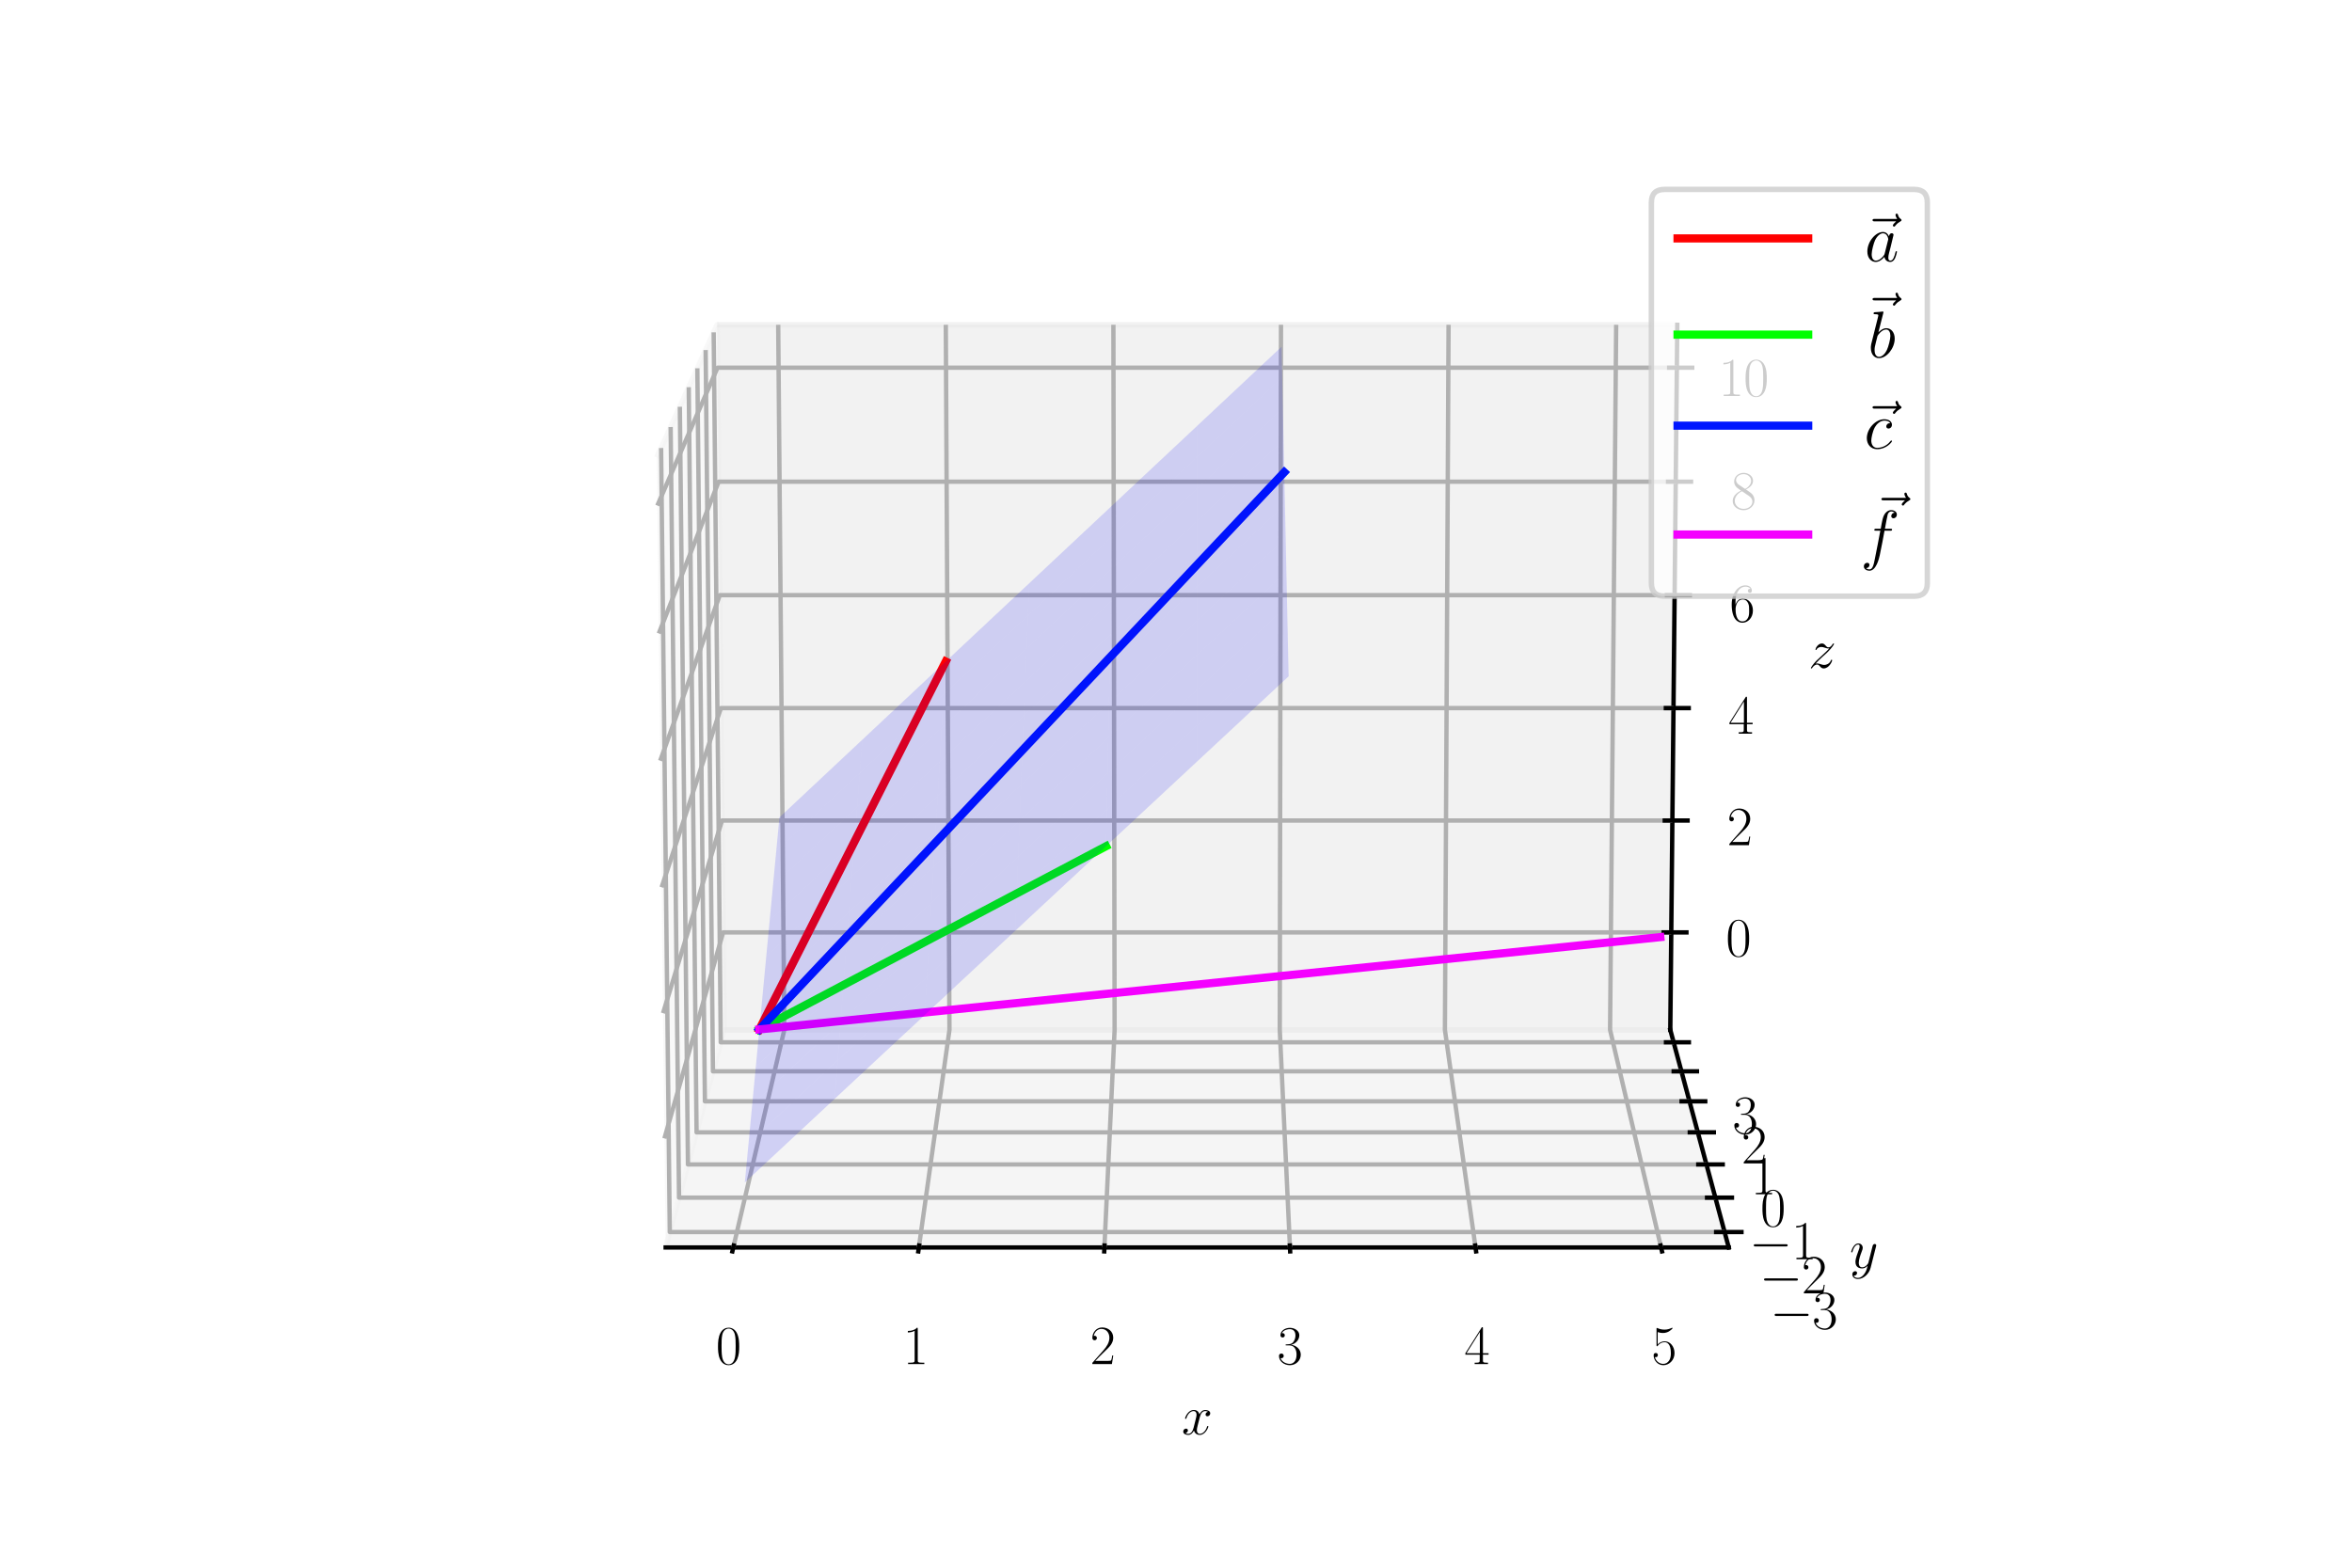 <?xml version="1.0" encoding="utf-8" standalone="no"?>
<!DOCTYPE svg PUBLIC "-//W3C//DTD SVG 1.1//EN"
  "http://www.w3.org/Graphics/SVG/1.1/DTD/svg11.dtd">
<svg xmlns:xlink="http://www.w3.org/1999/xlink" width="432pt" height="288pt" viewBox="0 0 432 288" xmlns="http://www.w3.org/2000/svg" version="1.1">
 <defs>
  <style type="text/css">*{stroke-linejoin: round; stroke-linecap: butt}</style>
 </defs>
 <g id="figure_1">
  <g id="patch_1">
   <path d="M 0 288 
L 432 288 
L 432 0 
L 0 0 
z
" style="fill: #ffffff"/>
  </g>
  <g id="patch_2">
   <path d="M 72 288 
L 360 288 
L 360 0 
L 72 0 
z
" style="fill: #ffffff"/>
  </g>
  <g id="pane3d_1">
   <g id="patch_3">
    <path d="M 122.262 229.172 
L 132.995 189.201 
L 131.713 59.667 
L 120.64 84.035 
" style="fill: #f2f2f2; opacity: 0.5; stroke: #f2f2f2; stroke-linejoin: miter"/>
   </g>
  </g>
  <g id="pane3d_2">
   <g id="patch_4">
    <path d="M 132.995 189.201 
L 306.789 189.201 
L 308.071 59.667 
L 131.713 59.667 
" style="fill: #e6e6e6; opacity: 0.5; stroke: #e6e6e6; stroke-linejoin: miter"/>
   </g>
  </g>
  <g id="pane3d_3">
   <g id="patch_5">
    <path d="M 122.262 229.172 
L 317.522 229.172 
L 306.789 189.201 
L 132.995 189.201 
" style="fill: #ececec; opacity: 0.5; stroke: #ececec; stroke-linejoin: miter"/>
   </g>
  </g>
  <g id="axis3d_1">
   <g id="line2d_1">
    <path d="M 122.262 229.172 
L 317.522 229.172 
" style="fill: none; stroke: #000000; stroke-width: 0.8; stroke-linecap: square"/>
   </g>
   <g id="text_1">
    <!-- $x$ -->
    <g transform="translate(217.045 263.51)scale(0.1 -0.1)">
     <defs>
      <path id="CMMI12-78" d="M 3034 2606 
C 2829 2567 2752 2414 2752 2293 
C 2752 2139 2874 2088 2963 2088 
C 3155 2088 3290 2254 3290 2427 
C 3290 2695 2982 2816 2714 2816 
C 2323 2816 2106 2433 2048 2312 
C 1901 2816 1504 2816 1389 2816 
C 736 2816 390 1980 390 1839 
C 390 1814 416 1782 461 1782 
C 512 1782 525 1820 538 1846 
C 755 2555 1184 2689 1370 2689 
C 1658 2689 1715 2420 1715 2267 
C 1715 2127 1677 1980 1600 1673 
L 1382 798 
C 1286 415 1101 64 762 64 
C 730 64 570 64 435 147 
C 666 192 717 383 717 460 
C 717 588 621 664 499 664 
C 346 664 179 530 179 326 
C 179 57 480 -64 755 -64 
C 1062 -64 1280 179 1414 441 
C 1517 64 1837 -64 2074 -64 
C 2726 -64 3072 773 3072 913 
C 3072 945 3046 971 3008 971 
C 2950 971 2944 939 2925 888 
C 2752 326 2381 64 2093 64 
C 1869 64 1747 230 1747 492 
C 1747 632 1773 734 1875 1156 
L 2099 2024 
C 2195 2408 2413 2689 2707 2689 
C 2720 2689 2899 2689 3034 2606 
z
" transform="scale(0.016)"/>
     </defs>
     <use xlink:href="#CMMI12-78" transform="scale(0.996)"/>
    </g>
   </g>
   <g id="Line3DCollection_1">
    <path d="M 134.687 229.172 
L 144.055 189.201 
L 142.936 59.667 
" style="fill: none; stroke: #b0b0b0; stroke-width: 0.8"/>
    <path d="M 168.769 229.172 
L 174.39 189.201 
L 173.718 59.667 
" style="fill: none; stroke: #b0b0b0; stroke-width: 0.8"/>
    <path d="M 202.851 229.172 
L 204.724 189.201 
L 204.501 59.667 
" style="fill: none; stroke: #b0b0b0; stroke-width: 0.8"/>
    <path d="M 236.933 229.172 
L 235.059 189.201 
L 235.283 59.667 
" style="fill: none; stroke: #b0b0b0; stroke-width: 0.8"/>
    <path d="M 271.015 229.172 
L 265.394 189.201 
L 266.065 59.667 
" style="fill: none; stroke: #b0b0b0; stroke-width: 0.8"/>
    <path d="M 305.097 229.172 
L 295.729 189.201 
L 296.848 59.667 
" style="fill: none; stroke: #b0b0b0; stroke-width: 0.8"/>
   </g>
   <g id="xtick_1">
    <g id="line2d_2">
     <path d="M 134.771 228.813 
L 134.519 229.892 
" style="fill: none; stroke: #000000; stroke-width: 0.8; stroke-linecap: square"/>
    </g>
    <g id="text_2">
     <!-- $\mathdefault{0}$ -->
     <g transform="translate(131.491 250.598)scale(0.1 -0.1)">
      <defs>
       <path id="CMR17-30" d="M 2688 2025 
C 2688 2416 2682 3080 2413 3591 
C 2176 4039 1798 4198 1466 4198 
C 1158 4198 768 4058 525 3597 
C 269 3118 243 2524 243 2025 
C 243 1661 250 1106 448 619 
C 723 -39 1216 -128 1466 -128 
C 1760 -128 2208 -7 2470 600 
C 2662 1042 2688 1559 2688 2025 
z
M 1466 -26 
C 1056 -26 813 325 723 812 
C 653 1188 653 1738 653 2096 
C 653 2588 653 2997 736 3387 
C 858 3929 1216 4096 1466 4096 
C 1728 4096 2067 3923 2189 3400 
C 2272 3036 2278 2607 2278 2096 
C 2278 1680 2278 1169 2202 792 
C 2067 95 1690 -26 1466 -26 
z
" transform="scale(0.016)"/>
      </defs>
      <use xlink:href="#CMR17-30" transform="scale(0.996)"/>
     </g>
    </g>
   </g>
   <g id="xtick_2">
    <g id="line2d_3">
     <path d="M 168.82 228.813 
L 168.668 229.892 
" style="fill: none; stroke: #000000; stroke-width: 0.8; stroke-linecap: square"/>
    </g>
    <g id="text_3">
     <!-- $\mathdefault{1}$ -->
     <g transform="translate(165.855 250.598)scale(0.1 -0.1)">
      <defs>
       <path id="CMR17-31" d="M 1702 4058 
C 1702 4192 1696 4192 1606 4192 
C 1357 3916 979 3827 621 3827 
C 602 3827 570 3827 563 3808 
C 557 3795 557 3782 557 3648 
C 755 3648 1088 3686 1344 3839 
L 1344 461 
C 1344 236 1331 160 781 160 
L 589 160 
L 589 0 
C 896 0 1216 0 1523 0 
C 1830 0 2150 0 2458 0 
L 2458 160 
L 2266 160 
C 1715 160 1702 230 1702 458 
L 1702 4058 
z
" transform="scale(0.016)"/>
      </defs>
      <use xlink:href="#CMR17-31" transform="scale(0.996)"/>
     </g>
    </g>
   </g>
   <g id="xtick_3">
    <g id="line2d_4">
     <path d="M 202.868 228.813 
L 202.817 229.892 
" style="fill: none; stroke: #000000; stroke-width: 0.8; stroke-linecap: square"/>
    </g>
    <g id="text_4">
     <!-- $\mathdefault{2}$ -->
     <g transform="translate(200.219 250.598)scale(0.1 -0.1)">
      <defs>
       <path id="CMR17-32" d="M 2669 989 
L 2554 989 
C 2490 536 2438 459 2413 420 
C 2381 369 1920 369 1830 369 
L 602 369 
C 832 619 1280 1072 1824 1597 
C 2214 1967 2669 2402 2669 3035 
C 2669 3790 2067 4224 1395 4224 
C 691 4224 262 3604 262 3030 
C 262 2780 448 2748 525 2748 
C 589 2748 781 2787 781 3010 
C 781 3207 614 3264 525 3264 
C 486 3264 448 3258 422 3245 
C 544 3790 915 4058 1306 4058 
C 1862 4058 2227 3617 2227 3035 
C 2227 2479 1901 2000 1536 1584 
L 262 146 
L 262 0 
L 2515 0 
L 2669 989 
z
" transform="scale(0.016)"/>
      </defs>
      <use xlink:href="#CMR17-32" transform="scale(0.996)"/>
     </g>
    </g>
   </g>
   <g id="xtick_4">
    <g id="line2d_5">
     <path d="M 236.916 228.813 
L 236.967 229.892 
" style="fill: none; stroke: #000000; stroke-width: 0.8; stroke-linecap: square"/>
    </g>
    <g id="text_5">
     <!-- $\mathdefault{3}$ -->
     <g transform="translate(234.583 250.598)scale(0.1 -0.1)">
      <defs>
       <path id="CMR17-33" d="M 1414 2157 
C 1984 2157 2234 1662 2234 1090 
C 2234 320 1824 25 1453 25 
C 1114 25 563 194 390 693 
C 422 680 454 680 486 680 
C 640 680 755 782 755 948 
C 755 1133 614 1216 486 1216 
C 378 1216 211 1165 211 926 
C 211 335 787 -128 1466 -128 
C 2176 -128 2720 430 2720 1085 
C 2720 1707 2208 2157 1600 2227 
C 2086 2328 2554 2756 2554 3329 
C 2554 3820 2048 4179 1472 4179 
C 890 4179 378 3829 378 3329 
C 378 3110 544 3072 627 3072 
C 762 3072 877 3155 877 3321 
C 877 3486 762 3569 627 3569 
C 602 3569 570 3569 544 3557 
C 730 3959 1235 4032 1459 4032 
C 1683 4032 2106 3925 2106 3320 
C 2106 3143 2080 2828 1862 2550 
C 1670 2304 1453 2304 1242 2284 
C 1210 2284 1062 2269 1037 2269 
C 992 2263 966 2257 966 2208 
C 966 2163 973 2157 1101 2157 
L 1414 2157 
z
" transform="scale(0.016)"/>
      </defs>
      <use xlink:href="#CMR17-33" transform="scale(0.996)"/>
     </g>
    </g>
   </g>
   <g id="xtick_5">
    <g id="line2d_6">
     <path d="M 270.964 228.813 
L 271.116 229.892 
" style="fill: none; stroke: #000000; stroke-width: 0.8; stroke-linecap: square"/>
    </g>
    <g id="text_6">
     <!-- $\mathdefault{4}$ -->
     <g transform="translate(268.948 250.598)scale(0.1 -0.1)">
      <defs>
       <path id="CMR17-34" d="M 2150 4122 
C 2150 4256 2144 4256 2029 4256 
L 128 1254 
L 128 1088 
L 1779 1088 
L 1779 457 
C 1779 224 1766 160 1318 160 
L 1197 160 
L 1197 0 
C 1402 0 1747 0 1965 0 
C 2182 0 2528 0 2733 0 
L 2733 160 
L 2611 160 
C 2163 160 2150 224 2150 457 
L 2150 1088 
L 2803 1088 
L 2803 1254 
L 2150 1254 
L 2150 4122 
z
M 1798 3703 
L 1798 1254 
L 256 1254 
L 1798 3703 
z
" transform="scale(0.016)"/>
      </defs>
      <use xlink:href="#CMR17-34" transform="scale(0.996)"/>
     </g>
    </g>
   </g>
   <g id="xtick_6">
    <g id="line2d_7">
     <path d="M 305.012 228.813 
L 305.265 229.892 
" style="fill: none; stroke: #000000; stroke-width: 0.8; stroke-linecap: square"/>
    </g>
    <g id="text_7">
     <!-- $\mathdefault{5}$ -->
     <g transform="translate(303.312 250.598)scale(0.1 -0.1)">
      <defs>
       <path id="CMR17-35" d="M 730 3692 
C 794 3666 1056 3584 1325 3584 
C 1920 3584 2246 3911 2432 4100 
C 2432 4157 2432 4192 2394 4192 
C 2387 4192 2374 4192 2323 4163 
C 2099 4058 1837 3973 1517 3973 
C 1325 3973 1037 3999 723 4139 
C 653 4171 640 4171 634 4171 
C 602 4171 595 4164 595 4037 
L 595 2203 
C 595 2089 595 2057 659 2057 
C 691 2057 704 2070 736 2114 
C 941 2401 1222 2522 1542 2522 
C 1766 2522 2246 2382 2246 1289 
C 2246 1085 2246 715 2054 421 
C 1894 159 1645 25 1370 25 
C 947 25 518 320 403 814 
C 429 807 480 795 506 795 
C 589 795 749 840 749 1038 
C 749 1210 627 1280 506 1280 
C 358 1280 262 1190 262 1011 
C 262 454 704 -128 1382 -128 
C 2042 -128 2669 440 2669 1264 
C 2669 2030 2170 2624 1549 2624 
C 1222 2624 947 2503 730 2274 
L 730 3692 
z
" transform="scale(0.016)"/>
      </defs>
      <use xlink:href="#CMR17-35" transform="scale(0.996)"/>
     </g>
    </g>
   </g>
  </g>
  <g id="axis3d_2">
   <g id="line2d_8">
    <path d="M 306.789 189.201 
L 317.522 229.172 
" style="fill: none; stroke: #000000; stroke-width: 0.8; stroke-linecap: square"/>
   </g>
   <g id="text_8">
    <!-- $y$ -->
    <g transform="translate(339.738 232.921)scale(0.1 -0.1)">
     <defs>
      <path id="CMMI12-79" d="M 1683 -700 
C 1510 -939 1261 -1152 947 -1152 
C 870 -1152 563 -1152 467 -889 
C 486 -895 518 -895 531 -895 
C 723 -895 851 -729 851 -582 
C 851 -435 730 -384 634 -384 
C 531 -384 307 -458 307 -759 
C 307 -1071 582 -1286 947 -1286 
C 1587 -1286 2234 -700 2413 6 
L 3040 2485 
C 3046 2517 3059 2556 3059 2594 
C 3059 2689 2982 2753 2886 2753 
C 2829 2753 2694 2727 2643 2535 
L 2170 658 
C 2138 543 2138 530 2086 460 
C 1958 281 1747 64 1440 64 
C 1082 64 1050 415 1050 588 
C 1050 952 1222 1443 1395 1903 
C 1466 2088 1504 2178 1504 2305 
C 1504 2574 1312 2816 998 2816 
C 410 2816 173 1890 173 1839 
C 173 1814 198 1782 243 1782 
C 301 1782 307 1807 333 1897 
C 486 2433 730 2689 979 2689 
C 1037 2689 1146 2689 1146 2478 
C 1146 2312 1075 2127 979 1884 
C 666 1047 666 837 666 683 
C 666 77 1101 -64 1421 -64 
C 1606 -64 1837 -6 2061 230 
L 2067 224 
C 1971 -147 1907 -392 1683 -700 
z
" transform="scale(0.016)"/>
     </defs>
     <use xlink:href="#CMMI12-79" transform="scale(0.996)"/>
    </g>
   </g>
   <g id="Line3DCollection_2">
    <path d="M 121.427 82.304 
L 123.023 226.336 
L 316.761 226.336 
" style="fill: none; stroke: #b0b0b0; stroke-width: 0.8"/>
    <path d="M 123.18 78.447 
L 124.72 220.018 
L 315.064 220.018 
" style="fill: none; stroke: #b0b0b0; stroke-width: 0.8"/>
    <path d="M 124.871 74.725 
L 126.358 213.918 
L 313.426 213.918 
" style="fill: none; stroke: #b0b0b0; stroke-width: 0.8"/>
    <path d="M 126.504 71.131 
L 127.941 208.024 
L 311.843 208.024 
" style="fill: none; stroke: #b0b0b0; stroke-width: 0.8"/>
    <path d="M 128.082 67.659 
L 129.471 202.326 
L 310.313 202.326 
" style="fill: none; stroke: #b0b0b0; stroke-width: 0.8"/>
    <path d="M 129.607 64.302 
L 130.951 196.815 
L 308.833 196.815 
" style="fill: none; stroke: #b0b0b0; stroke-width: 0.8"/>
    <path d="M 131.083 61.054 
L 132.383 191.481 
L 307.401 191.481 
" style="fill: none; stroke: #b0b0b0; stroke-width: 0.8"/>
   </g>
   <g id="xtick_7">
    <g id="line2d_9">
     <path d="M 315.211 226.336 
L 319.861 226.336 
" style="fill: none; stroke: #000000; stroke-width: 0.8; stroke-linecap: square"/>
    </g>
    <g id="text_9">
     <!-- $\mathdefault{−3}$ -->
     <g transform="translate(325.11 244.105)scale(0.1 -0.1)">
      <defs>
       <path id="CMSY10-0" d="M 4218 1472 
C 4326 1472 4442 1472 4442 1600 
C 4442 1728 4326 1728 4218 1728 
L 755 1728 
C 646 1728 531 1728 531 1600 
C 531 1472 646 1472 755 1472 
L 4218 1472 
z
" transform="scale(0.016)"/>
      </defs>
      <use xlink:href="#CMSY10-0" transform="scale(0.996)"/>
      <use xlink:href="#CMR17-33" transform="translate(77.487 0)scale(0.996)"/>
     </g>
    </g>
   </g>
   <g id="xtick_8">
    <g id="line2d_10">
     <path d="M 313.541 220.018 
L 318.11 220.018 
" style="fill: none; stroke: #000000; stroke-width: 0.8; stroke-linecap: square"/>
    </g>
    <g id="text_10">
     <!-- $\mathdefault{−2}$ -->
     <g transform="translate(323.158 237.605)scale(0.1 -0.1)">
      <use xlink:href="#CMSY10-0" transform="scale(0.996)"/>
      <use xlink:href="#CMR17-32" transform="translate(77.487 0)scale(0.996)"/>
     </g>
    </g>
   </g>
   <g id="xtick_9">
    <g id="line2d_11">
     <path d="M 311.929 213.918 
L 316.419 213.918 
" style="fill: none; stroke: #000000; stroke-width: 0.8; stroke-linecap: square"/>
    </g>
    <g id="text_11">
     <!-- $\mathdefault{−1}$ -->
     <g transform="translate(321.273 231.328)scale(0.1 -0.1)">
      <use xlink:href="#CMSY10-0" transform="scale(0.996)"/>
      <use xlink:href="#CMR17-31" transform="translate(77.487 0)scale(0.996)"/>
     </g>
    </g>
   </g>
   <g id="xtick_10">
    <g id="line2d_12">
     <path d="M 310.372 208.024 
L 314.786 208.024 
" style="fill: none; stroke: #000000; stroke-width: 0.8; stroke-linecap: square"/>
    </g>
    <g id="text_12">
     <!-- $\mathdefault{0}$ -->
     <g transform="translate(323.327 225.264)scale(0.1 -0.1)">
      <use xlink:href="#CMR17-30" transform="scale(0.996)"/>
     </g>
    </g>
   </g>
   <g id="xtick_11">
    <g id="line2d_13">
     <path d="M 308.866 202.326 
L 313.207 202.326 
" style="fill: none; stroke: #000000; stroke-width: 0.8; stroke-linecap: square"/>
    </g>
    <g id="text_13">
     <!-- $\mathdefault{1}$ -->
     <g transform="translate(321.566 219.401)scale(0.1 -0.1)">
      <use xlink:href="#CMR17-31" transform="scale(0.996)"/>
     </g>
    </g>
   </g>
   <g id="xtick_12">
    <g id="line2d_14">
     <path d="M 307.41 196.815 
L 311.679 196.815 
" style="fill: none; stroke: #000000; stroke-width: 0.8; stroke-linecap: square"/>
    </g>
    <g id="text_14">
     <!-- $\mathdefault{2}$ -->
     <g transform="translate(319.863 213.73)scale(0.1 -0.1)">
      <use xlink:href="#CMR17-32" transform="scale(0.996)"/>
     </g>
    </g>
   </g>
   <g id="xtick_13">
    <g id="line2d_15">
     <path d="M 306.001 191.481 
L 310.201 191.481 
" style="fill: none; stroke: #000000; stroke-width: 0.8; stroke-linecap: square"/>
    </g>
    <g id="text_15">
     <!-- $\mathdefault{3}$ -->
     <g transform="translate(318.215 208.241)scale(0.1 -0.1)">
      <use xlink:href="#CMR17-33" transform="scale(0.996)"/>
     </g>
    </g>
   </g>
  </g>
  <g id="axis3d_3">
   <g id="line2d_16">
    <path d="M 306.789 189.201 
L 308.071 59.667 
" style="fill: none; stroke: #000000; stroke-width: 0.8; stroke-linecap: square"/>
   </g>
   <g id="text_16">
    <!-- $z$ -->
    <g transform="translate(332.171 122.699)scale(0.1 -0.1)">
     <defs>
      <path id="CMMI12-7a" d="M 813 486 
C 1088 803 1312 1004 1632 1296 
C 2016 1632 2182 1793 2272 1891 
C 2720 2338 2944 2713 2944 2764 
C 2944 2816 2893 2816 2880 2816 
C 2835 2816 2822 2793 2790 2750 
C 2630 2494 2477 2367 2310 2367 
C 2176 2367 2106 2421 1984 2565 
C 1850 2715 1741 2816 1555 2816 
C 1088 2816 806 2257 806 2128 
C 806 2108 813 2068 870 2068 
C 922 2068 928 2091 947 2133 
C 1056 2372 1363 2414 1485 2414 
C 1619 2414 1747 2376 1882 2327 
C 2125 2240 2227 2240 2291 2240 
C 2336 2240 2362 2240 2394 2246 
C 2182 1994 1837 1683 1549 1418 
L 902 816 
C 512 415 275 33 275 -12 
C 275 -51 307 -64 346 -64 
C 384 -64 390 -57 435 14 
C 538 163 742 384 979 384 
C 1114 384 1178 342 1306 193 
C 1427 61 1536 -64 1741 -64 
C 2368 -64 2726 732 2726 876 
C 2726 903 2720 942 2656 942 
C 2605 942 2598 917 2579 855 
C 2438 488 2061 338 1811 338 
C 1677 338 1549 376 1414 425 
C 1158 512 1088 512 1005 512 
C 941 512 870 512 813 486 
z
" transform="scale(0.016)"/>
     </defs>
     <use xlink:href="#CMMI12-7a" transform="scale(0.996)"/>
    </g>
   </g>
   <g id="Line3DCollection_3">
    <path d="M 306.966 171.293 
L 132.818 171.293 
L 122.038 209.139 
" style="fill: none; stroke: #b0b0b0; stroke-width: 0.8"/>
    <path d="M 307.169 150.738 
L 132.615 150.738 
L 121.781 186.131 
" style="fill: none; stroke: #b0b0b0; stroke-width: 0.8"/>
    <path d="M 307.374 130.086 
L 132.41 130.086 
L 121.522 163.002 
" style="fill: none; stroke: #b0b0b0; stroke-width: 0.8"/>
    <path d="M 307.579 109.338 
L 132.205 109.338 
L 121.263 139.751 
" style="fill: none; stroke: #b0b0b0; stroke-width: 0.8"/>
    <path d="M 307.785 88.491 
L 131.999 88.491 
L 121.002 116.377 
" style="fill: none; stroke: #b0b0b0; stroke-width: 0.8"/>
    <path d="M 307.993 67.547 
L 131.791 67.547 
L 120.739 92.879 
" style="fill: none; stroke: #b0b0b0; stroke-width: 0.8"/>
   </g>
   <g id="xtick_14">
    <g id="line2d_17">
     <path d="M 305.573 171.293 
L 309.752 171.293 
" style="fill: none; stroke: #000000; stroke-width: 0.8; stroke-linecap: square"/>
    </g>
    <g id="text_17">
     <!-- $\mathdefault{0}$ -->
     <g transform="translate(316.985 175.652)scale(0.1 -0.1)">
      <use xlink:href="#CMR17-30" transform="scale(0.996)"/>
     </g>
    </g>
   </g>
   <g id="xtick_15">
    <g id="line2d_18">
     <path d="M 305.773 150.738 
L 309.962 150.738 
" style="fill: none; stroke: #000000; stroke-width: 0.8; stroke-linecap: square"/>
    </g>
    <g id="text_18">
     <!-- $\mathdefault{2}$ -->
     <g transform="translate(317.216 155.263)scale(0.1 -0.1)">
      <use xlink:href="#CMR17-32" transform="scale(0.996)"/>
     </g>
    </g>
   </g>
   <g id="xtick_16">
    <g id="line2d_19">
     <path d="M 305.974 130.086 
L 310.173 130.086 
" style="fill: none; stroke: #000000; stroke-width: 0.8; stroke-linecap: square"/>
    </g>
    <g id="text_19">
     <!-- $\mathdefault{4}$ -->
     <g transform="translate(317.448 134.779)scale(0.1 -0.1)">
      <use xlink:href="#CMR17-34" transform="scale(0.996)"/>
     </g>
    </g>
   </g>
   <g id="xtick_17">
    <g id="line2d_20">
     <path d="M 306.176 109.338 
L 310.385 109.338 
" style="fill: none; stroke: #000000; stroke-width: 0.8; stroke-linecap: square"/>
    </g>
    <g id="text_20">
     <!-- $\mathdefault{6}$ -->
     <g transform="translate(317.681 114.2)scale(0.1 -0.1)">
      <defs>
       <path id="CMR17-36" d="M 678 2176 
C 678 3690 1395 4032 1811 4032 
C 1946 4032 2272 4009 2400 3776 
C 2298 3776 2106 3776 2106 3553 
C 2106 3381 2246 3323 2336 3323 
C 2394 3323 2566 3348 2566 3560 
C 2566 3954 2246 4179 1805 4179 
C 1043 4179 243 3390 243 1984 
C 243 253 966 -128 1478 -128 
C 2099 -128 2688 427 2688 1283 
C 2688 2081 2170 2662 1517 2662 
C 1126 2662 838 2407 678 1960 
L 678 2176 
z
M 1478 25 
C 691 25 691 1200 691 1436 
C 691 1896 909 2560 1504 2560 
C 1613 2560 1926 2560 2138 2120 
C 2253 1870 2253 1609 2253 1289 
C 2253 944 2253 690 2118 434 
C 1978 171 1773 25 1478 25 
z
" transform="scale(0.016)"/>
      </defs>
      <use xlink:href="#CMR17-36" transform="scale(0.996)"/>
     </g>
    </g>
   </g>
   <g id="xtick_18">
    <g id="line2d_21">
     <path d="M 306.379 88.491 
L 310.598 88.491 
" style="fill: none; stroke: #000000; stroke-width: 0.8; stroke-linecap: square"/>
    </g>
    <g id="text_21">
     <!-- $\mathdefault{8}$ -->
     <g transform="translate(317.915 93.526)scale(0.1 -0.1)">
      <defs>
       <path id="CMR17-38" d="M 1741 2264 
C 2144 2467 2554 2773 2554 3263 
C 2554 3841 1990 4179 1472 4179 
C 890 4179 378 3759 378 3180 
C 378 3021 416 2747 666 2505 
C 730 2442 998 2251 1171 2130 
C 883 1983 211 1634 211 934 
C 211 279 838 -128 1459 -128 
C 2144 -128 2720 362 2720 1010 
C 2720 1590 2330 1857 2074 2029 
L 1741 2264 
z
M 902 2822 
C 851 2854 595 3051 595 3351 
C 595 3739 998 4032 1459 4032 
C 1965 4032 2336 3676 2336 3262 
C 2336 2669 1670 2331 1638 2331 
C 1632 2331 1626 2331 1574 2370 
L 902 2822 
z
M 2080 1519 
C 2176 1449 2483 1240 2483 851 
C 2483 381 2010 25 1472 25 
C 890 25 448 438 448 940 
C 448 1443 838 1862 1280 2060 
L 2080 1519 
z
" transform="scale(0.016)"/>
      </defs>
      <use xlink:href="#CMR17-38" transform="scale(0.996)"/>
     </g>
    </g>
   </g>
   <g id="xtick_19">
    <g id="line2d_22">
     <path d="M 306.583 67.547 
L 310.812 67.547 
" style="fill: none; stroke: #000000; stroke-width: 0.8; stroke-linecap: square"/>
    </g>
    <g id="text_22">
     <!-- $\mathdefault{10}$ -->
     <g transform="translate(315.659 72.754)scale(0.1 -0.1)">
      <use xlink:href="#CMR17-31" transform="scale(0.996)"/>
      <use xlink:href="#CMR17-30" transform="translate(45.69 0)scale(0.996)"/>
     </g>
    </g>
   </g>
  </g>
  <g id="axes_1">
   <g id="line2d_23">
    <path d="M 139.47 189.113 
L 173.704 121.529 
" clip-path="url(#p29f7473506)" style="fill: none; stroke: #ff0000; stroke-width: 1.5; stroke-linecap: square"/>
   </g>
   <g id="line2d_24">
    <path d="M 139.47 189.113 
L 203.157 155.46 
" clip-path="url(#p29f7473506)" style="fill: none; stroke: #00ff00; stroke-width: 1.5; stroke-linecap: square"/>
   </g>
   <g id="line2d_25">
    <path d="M 139.47 189.113 
L 235.883 86.761 
" clip-path="url(#p29f7473506)" style="fill: none; stroke: #0016ff; stroke-width: 1.5; stroke-linecap: square"/>
   </g>
   <g id="line2d_26">
    <path d="M 139.47 189.113 
L 304.956 172.157 
" clip-path="url(#p29f7473506)" style="fill: none; stroke: #f400ff; stroke-width: 1.5; stroke-linecap: square"/>
   </g>
   <g id="Poly3DCollection_1">
    <path d="M 142.57 156.404 
L 157.933 142.01 
L 158.408 135.869 
L 143.161 150.162 
z
" clip-path="url(#p29f7473506)" style="fill: #0000f5; fill-opacity: 0.15"/>
    <path d="M 157.933 142.01 
L 173.347 127.569 
L 173.704 121.529 
L 158.408 135.869 
z
" clip-path="url(#p29f7473506)" style="fill: #0000f5; fill-opacity: 0.15"/>
    <path d="M 173.347 127.569 
L 188.811 113.081 
L 189.05 107.142 
L 173.704 121.529 
z
" clip-path="url(#p29f7473506)" style="fill: #0000f5; fill-opacity: 0.15"/>
    <path d="M 188.811 113.081 
L 204.326 98.546 
L 204.446 92.709 
L 189.05 107.142 
z
" clip-path="url(#p29f7473506)" style="fill: #0000f5; fill-opacity: 0.15"/>
    <path d="M 204.326 98.546 
L 219.892 83.963 
L 219.892 78.229 
L 204.446 92.709 
z
" clip-path="url(#p29f7473506)" style="fill: #0000f5; fill-opacity: 0.15"/>
    <path d="M 141.969 162.742 
L 157.451 148.247 
L 157.933 142.01 
L 142.57 156.404 
z
" clip-path="url(#p29f7473506)" style="fill: #0000f5; fill-opacity: 0.15"/>
    <path d="M 219.892 83.963 
L 235.509 69.331 
L 235.389 63.701 
L 219.892 78.229 
z
" clip-path="url(#p29f7473506)" style="fill: #0000f5; fill-opacity: 0.15"/>
    <path d="M 157.451 148.247 
L 172.984 133.704 
L 173.347 127.569 
L 157.933 142.01 
z
" clip-path="url(#p29f7473506)" style="fill: #0000f5; fill-opacity: 0.15"/>
    <path d="M 172.984 133.704 
L 188.568 119.113 
L 188.811 113.081 
L 173.347 127.569 
z
" clip-path="url(#p29f7473506)" style="fill: #0000f5; fill-opacity: 0.15"/>
    <path d="M 188.568 119.113 
L 204.204 104.474 
L 204.326 98.546 
L 188.811 113.081 
z
" clip-path="url(#p29f7473506)" style="fill: #0000f5; fill-opacity: 0.15"/>
    <path d="M 204.204 104.474 
L 219.892 89.786 
L 219.892 83.963 
L 204.326 98.546 
z
" clip-path="url(#p29f7473506)" style="fill: #0000f5; fill-opacity: 0.15"/>
    <path d="M 141.359 169.18 
L 156.961 154.582 
L 157.451 148.247 
L 141.969 162.742 
z
" clip-path="url(#p29f7473506)" style="fill: #0000f5; fill-opacity: 0.15"/>
    <path d="M 219.892 89.786 
L 235.632 75.05 
L 235.509 69.331 
L 219.892 83.963 
z
" clip-path="url(#p29f7473506)" style="fill: #0000f5; fill-opacity: 0.15"/>
    <path d="M 156.961 154.582 
L 172.616 139.935 
L 172.984 133.704 
L 157.451 148.247 
z
" clip-path="url(#p29f7473506)" style="fill: #0000f5; fill-opacity: 0.15"/>
    <path d="M 172.616 139.935 
L 188.322 125.24 
L 188.568 119.113 
L 172.984 133.704 
z
" clip-path="url(#p29f7473506)" style="fill: #0000f5; fill-opacity: 0.15"/>
    <path d="M 188.322 125.24 
L 204.081 110.496 
L 204.204 104.474 
L 188.568 119.113 
z
" clip-path="url(#p29f7473506)" style="fill: #0000f5; fill-opacity: 0.15"/>
    <path d="M 204.081 110.496 
L 219.892 95.702 
L 219.892 89.786 
L 204.204 104.474 
z
" clip-path="url(#p29f7473506)" style="fill: #0000f5; fill-opacity: 0.15"/>
    <path d="M 140.739 175.72 
L 156.464 161.017 
L 156.961 154.582 
L 141.359 169.18 
z
" clip-path="url(#p29f7473506)" style="fill: #0000f5; fill-opacity: 0.15"/>
    <path d="M 219.892 95.702 
L 235.756 80.859 
L 235.632 75.05 
L 219.892 89.786 
z
" clip-path="url(#p29f7473506)" style="fill: #0000f5; fill-opacity: 0.15"/>
    <path d="M 156.464 161.017 
L 172.241 146.265 
L 172.616 139.935 
L 156.961 154.582 
z
" clip-path="url(#p29f7473506)" style="fill: #0000f5; fill-opacity: 0.15"/>
    <path d="M 172.241 146.265 
L 188.072 131.464 
L 188.322 125.24 
L 172.616 139.935 
z
" clip-path="url(#p29f7473506)" style="fill: #0000f5; fill-opacity: 0.15"/>
    <path d="M 188.072 131.464 
L 203.955 116.613 
L 204.081 110.496 
L 188.322 125.24 
z
" clip-path="url(#p29f7473506)" style="fill: #0000f5; fill-opacity: 0.15"/>
    <path d="M 203.955 116.613 
L 219.892 101.712 
L 219.892 95.702 
L 204.081 110.496 
z
" clip-path="url(#p29f7473506)" style="fill: #0000f5; fill-opacity: 0.15"/>
    <path d="M 140.11 182.363 
L 155.959 167.555 
L 156.464 161.017 
L 140.739 175.72 
z
" clip-path="url(#p29f7473506)" style="fill: #0000f5; fill-opacity: 0.15"/>
    <path d="M 219.892 101.712 
L 235.883 86.761 
L 235.756 80.859 
L 219.892 95.702 
z
" clip-path="url(#p29f7473506)" style="fill: #0000f5; fill-opacity: 0.15"/>
    <path d="M 155.959 167.555 
L 171.861 152.696 
L 172.241 146.265 
L 156.464 161.017 
z
" clip-path="url(#p29f7473506)" style="fill: #0000f5; fill-opacity: 0.15"/>
    <path d="M 171.861 152.696 
L 187.817 137.787 
L 188.072 131.464 
L 172.241 146.265 
z
" clip-path="url(#p29f7473506)" style="fill: #0000f5; fill-opacity: 0.15"/>
    <path d="M 187.817 137.787 
L 203.827 122.828 
L 203.955 116.613 
L 188.072 131.464 
z
" clip-path="url(#p29f7473506)" style="fill: #0000f5; fill-opacity: 0.15"/>
    <path d="M 203.827 122.828 
L 219.892 107.818 
L 219.892 101.712 
L 203.955 116.613 
z
" clip-path="url(#p29f7473506)" style="fill: #0000f5; fill-opacity: 0.15"/>
    <path d="M 139.47 189.113 
L 155.445 174.197 
L 155.959 167.555 
L 140.11 182.363 
z
" clip-path="url(#p29f7473506)" style="fill: #0000f5; fill-opacity: 0.15"/>
    <path d="M 219.892 107.818 
L 236.011 92.757 
L 235.883 86.761 
L 219.892 101.712 
z
" clip-path="url(#p29f7473506)" style="fill: #0000f5; fill-opacity: 0.15"/>
    <path d="M 155.445 174.197 
L 171.475 159.23 
L 171.861 152.696 
L 155.959 167.555 
z
" clip-path="url(#p29f7473506)" style="fill: #0000f5; fill-opacity: 0.15"/>
    <path d="M 171.475 159.23 
L 187.559 144.213 
L 187.817 137.787 
L 171.861 152.696 
z
" clip-path="url(#p29f7473506)" style="fill: #0000f5; fill-opacity: 0.15"/>
    <path d="M 187.559 144.213 
L 203.698 129.144 
L 203.827 122.828 
L 187.817 137.787 
z
" clip-path="url(#p29f7473506)" style="fill: #0000f5; fill-opacity: 0.15"/>
    <path d="M 203.698 129.144 
L 219.892 114.023 
L 219.892 107.818 
L 203.827 122.828 
z
" clip-path="url(#p29f7473506)" style="fill: #0000f5; fill-opacity: 0.15"/>
    <path d="M 138.82 195.972 
L 154.924 180.947 
L 155.445 174.197 
L 139.47 189.113 
z
" clip-path="url(#p29f7473506)" style="fill: #0000f5; fill-opacity: 0.15"/>
    <path d="M 219.892 114.023 
L 236.142 98.851 
L 236.011 92.757 
L 219.892 107.818 
z
" clip-path="url(#p29f7473506)" style="fill: #0000f5; fill-opacity: 0.15"/>
    <path d="M 154.924 180.947 
L 171.082 165.871 
L 171.475 159.23 
L 155.445 174.197 
z
" clip-path="url(#p29f7473506)" style="fill: #0000f5; fill-opacity: 0.15"/>
    <path d="M 171.082 165.871 
L 187.296 150.742 
L 187.559 144.213 
L 171.475 159.23 
z
" clip-path="url(#p29f7473506)" style="fill: #0000f5; fill-opacity: 0.15"/>
    <path d="M 187.296 150.742 
L 203.566 135.562 
L 203.698 129.144 
L 187.559 144.213 
z
" clip-path="url(#p29f7473506)" style="fill: #0000f5; fill-opacity: 0.15"/>
    <path d="M 203.566 135.562 
L 219.892 120.329 
L 219.892 114.023 
L 203.698 129.144 
z
" clip-path="url(#p29f7473506)" style="fill: #0000f5; fill-opacity: 0.15"/>
    <path d="M 138.16 202.943 
L 154.393 187.807 
L 154.924 180.947 
L 138.82 195.972 
z
" clip-path="url(#p29f7473506)" style="fill: #0000f5; fill-opacity: 0.15"/>
    <path d="M 219.892 120.329 
L 236.274 105.044 
L 236.142 98.851 
L 219.892 114.023 
z
" clip-path="url(#p29f7473506)" style="fill: #0000f5; fill-opacity: 0.15"/>
    <path d="M 154.393 187.807 
L 170.683 172.62 
L 171.082 165.871 
L 154.924 180.947 
z
" clip-path="url(#p29f7473506)" style="fill: #0000f5; fill-opacity: 0.15"/>
    <path d="M 170.683 172.62 
L 187.029 157.379 
L 187.296 150.742 
L 171.082 165.871 
z
" clip-path="url(#p29f7473506)" style="fill: #0000f5; fill-opacity: 0.15"/>
    <path d="M 187.029 157.379 
L 203.432 142.086 
L 203.566 135.562 
L 187.296 150.742 
z
" clip-path="url(#p29f7473506)" style="fill: #0000f5; fill-opacity: 0.15"/>
    <path d="M 203.432 142.086 
L 219.892 126.739 
L 219.892 120.329 
L 203.566 135.562 
z
" clip-path="url(#p29f7473506)" style="fill: #0000f5; fill-opacity: 0.15"/>
    <path d="M 137.489 210.028 
L 153.854 194.781 
L 154.393 187.807 
L 138.16 202.943 
z
" clip-path="url(#p29f7473506)" style="fill: #0000f5; fill-opacity: 0.15"/>
    <path d="M 219.892 126.739 
L 236.409 111.339 
L 236.274 105.044 
L 219.892 120.329 
z
" clip-path="url(#p29f7473506)" style="fill: #0000f5; fill-opacity: 0.15"/>
    <path d="M 153.854 194.781 
L 170.277 179.48 
L 170.683 172.62 
L 154.393 187.807 
z
" clip-path="url(#p29f7473506)" style="fill: #0000f5; fill-opacity: 0.15"/>
    <path d="M 170.277 179.48 
L 186.758 164.125 
L 187.029 157.379 
L 170.683 172.62 
z
" clip-path="url(#p29f7473506)" style="fill: #0000f5; fill-opacity: 0.15"/>
    <path d="M 186.758 164.125 
L 203.296 148.717 
L 203.432 142.086 
L 187.029 157.379 
z
" clip-path="url(#p29f7473506)" style="fill: #0000f5; fill-opacity: 0.15"/>
    <path d="M 203.296 148.717 
L 219.892 133.255 
L 219.892 126.739 
L 203.432 142.086 
z
" clip-path="url(#p29f7473506)" style="fill: #0000f5; fill-opacity: 0.15"/>
    <path d="M 136.806 217.231 
L 153.307 201.869 
L 153.854 194.781 
L 137.489 210.028 
z
" clip-path="url(#p29f7473506)" style="fill: #0000f5; fill-opacity: 0.15"/>
    <path d="M 219.892 133.255 
L 236.546 117.739 
L 236.409 111.339 
L 219.892 126.739 
z
" clip-path="url(#p29f7473506)" style="fill: #0000f5; fill-opacity: 0.15"/>
    <path d="M 153.307 201.869 
L 169.865 186.454 
L 170.277 179.48 
L 153.854 194.781 
z
" clip-path="url(#p29f7473506)" style="fill: #0000f5; fill-opacity: 0.15"/>
    <path d="M 169.865 186.454 
L 186.482 170.984 
L 186.758 164.125 
L 170.277 179.48 
z
" clip-path="url(#p29f7473506)" style="fill: #0000f5; fill-opacity: 0.15"/>
    <path d="M 186.482 170.984 
L 203.157 155.46 
L 203.296 148.717 
L 186.758 164.125 
z
" clip-path="url(#p29f7473506)" style="fill: #0000f5; fill-opacity: 0.15"/>
    <path d="M 203.157 155.46 
L 219.892 139.88 
L 219.892 133.255 
L 203.296 148.717 
z
" clip-path="url(#p29f7473506)" style="fill: #0000f5; fill-opacity: 0.15"/>
    <path d="M 219.892 139.88 
L 236.686 124.246 
L 236.546 117.739 
L 219.892 133.255 
z
" clip-path="url(#p29f7473506)" style="fill: #0000f5; fill-opacity: 0.15"/>
   </g>
   <g id="legend_1">
    <g id="patch_6">
     <path d="M 305.719 109.526 
L 351.6 109.526 
Q 354 109.526 354 107.126 
L 354 37.2 
Q 354 34.8 351.6 34.8 
L 305.719 34.8 
Q 303.319 34.8 303.319 37.2 
L 303.319 107.126 
Q 303.319 109.526 305.719 109.526 
z
" style="fill: #ffffff; opacity: 0.8; stroke: #cccccc; stroke-linejoin: miter"/>
    </g>
    <g id="line2d_27">
     <path d="M 308.119 43.8 
L 320.119 43.8 
L 332.119 43.8 
" style="fill: none; stroke: #ff0000; stroke-width: 1.5; stroke-linecap: square"/>
    </g>
    <g id="text_23">
     <!-- $\vec{a}$ -->
     <g transform="translate(341.719 48)scale(0.12 -0.12)">
      <defs>
       <path id="CMMI12-7e" d="M 3424 3835 
C 3347 3764 3110 3540 3110 3451 
C 3110 3387 3168 3329 3232 3329 
C 3290 3329 3315 3368 3360 3432 
C 3514 3624 3686 3745 3834 3828 
C 3898 3867 3942 3886 3942 3956 
C 3942 4014 3891 4046 3853 4078 
C 3674 4200 3629 4372 3610 4449 
C 3590 4500 3571 4577 3482 4577 
C 3443 4577 3366 4552 3366 4456 
C 3366 4398 3405 4244 3526 4072 
L 1376 4072 
C 1267 4072 1158 4072 1158 3950 
C 1158 3835 1274 3835 1376 3835 
L 3424 3835 
z
" transform="scale(0.016)"/>
       <path id="CMMI12-61" d="M 1926 760 
C 1894 651 1894 639 1805 517 
C 1664 338 1382 64 1082 64 
C 819 64 672 300 672 677 
C 672 1028 870 1743 992 2012 
C 1210 2459 1510 2689 1760 2689 
C 2182 2689 2266 2165 2266 2114 
C 2266 2108 2246 2024 2240 2012 
L 1926 760 
z
M 2336 2395 
C 2266 2561 2093 2816 1760 2816 
C 1037 2816 256 1884 256 939 
C 256 307 627 -64 1062 -64 
C 1414 -64 1715 211 1894 422 
C 1958 45 2259 -64 2451 -64 
C 2643 -64 2797 51 2912 281 
C 3014 498 3104 888 3104 913 
C 3104 945 3078 971 3040 971 
C 2982 971 2976 939 2950 843 
C 2854 466 2733 64 2470 64 
C 2285 64 2272 230 2272 358 
C 2272 505 2291 575 2349 824 
C 2394 984 2426 1124 2477 1309 
C 2714 2267 2771 2497 2771 2535 
C 2771 2625 2701 2695 2605 2695 
C 2400 2695 2349 2472 2336 2395 
z
" transform="scale(0.016)"/>
      </defs>
      <use xlink:href="#CMMI12-7e" transform="scale(0.996)"/>
      <use xlink:href="#CMMI12-61" transform="translate(6.446 0)scale(0.996)"/>
     </g>
    </g>
    <g id="line2d_28">
     <path d="M 308.119 61.476 
L 320.119 61.476 
L 332.119 61.476 
" style="fill: none; stroke: #00ff00; stroke-width: 1.5; stroke-linecap: square"/>
    </g>
    <g id="text_24">
     <!-- $\vec{b}$ -->
     <g transform="translate(341.719 65.676)scale(0.12 -0.12)">
      <defs>
       <path id="CMMI12-62" d="M 1478 4257 
C 1485 4283 1498 4321 1498 4352 
C 1498 4416 1434 4416 1421 4416 
C 1414 4416 1184 4393 1069 4377 
C 960 4377 864 4358 749 4358 
C 595 4345 550 4339 550 4224 
C 550 4160 614 4160 678 4160 
C 1005 4160 1005 4103 1005 4040 
C 1005 3996 954 3811 928 3696 
L 774 3085 
C 710 2831 346 1387 320 1272 
C 288 1114 288 1005 288 922 
C 288 274 653 -64 1069 -64 
C 1811 -64 2579 888 2579 1814 
C 2579 2401 2246 2816 1766 2816 
C 1434 2816 1133 2542 1011 2414 
L 1478 4257 
z
M 1075 64 
C 870 64 646 217 646 715 
C 646 926 666 1047 781 1494 
C 800 1577 902 1986 928 2069 
C 941 2120 1318 2689 1754 2689 
C 2035 2689 2163 2408 2163 2076 
C 2163 1769 1984 1047 1824 715 
C 1664 370 1370 64 1075 64 
z
" transform="scale(0.016)"/>
      </defs>
      <use xlink:href="#CMMI12-7e" transform="translate(0 26.29)scale(0.996)"/>
      <use xlink:href="#CMMI12-62" transform="translate(11.312 0)scale(0.996)"/>
     </g>
    </g>
    <g id="line2d_29">
     <path d="M 308.119 78.201 
L 320.119 78.201 
L 332.119 78.201 
" style="fill: none; stroke: #0016ff; stroke-width: 1.5; stroke-linecap: square"/>
    </g>
    <g id="text_25">
     <!-- $\vec{c}$ -->
     <g transform="translate(341.719 82.401)scale(0.12 -0.12)">
      <defs>
       <path id="CMMI12-63" d="M 2502 2431 
C 2381 2431 2323 2431 2234 2355 
C 2195 2323 2125 2227 2125 2125 
C 2125 1997 2221 1920 2342 1920 
C 2496 1920 2669 2044 2669 2292 
C 2669 2588 2374 2816 1933 2816 
C 1094 2816 256 1903 256 996 
C 256 441 602 -64 1254 -64 
C 2125 -64 2675 622 2675 706 
C 2675 744 2637 776 2611 776 
C 2592 776 2586 770 2528 713 
C 2118 162 1510 64 1267 64 
C 826 64 685 446 685 764 
C 685 988 794 1605 1024 2039 
C 1190 2338 1536 2682 1939 2682 
C 2022 2682 2374 2682 2502 2431 
z
" transform="scale(0.016)"/>
      </defs>
      <use xlink:href="#CMMI12-7e" transform="scale(0.996)"/>
      <use xlink:href="#CMMI12-63" transform="translate(5.639 0)scale(0.996)"/>
     </g>
    </g>
    <g id="line2d_30">
     <path d="M 308.119 98.202 
L 320.119 98.202 
L 332.119 98.202 
" style="fill: none; stroke: #f400ff; stroke-width: 1.5; stroke-linecap: square"/>
    </g>
    <g id="text_26">
     <!-- $\vec{f}$ -->
     <g transform="translate(341.719 102.402)scale(0.12 -0.12)">
      <defs>
       <path id="CMMI12-66" d="M 2854 2566 
C 2982 2566 3034 2566 3034 2688 
C 3034 2752 2982 2752 2867 2752 
L 2349 2752 
C 2470 3429 2560 3897 2611 4107 
C 2650 4265 2784 4416 2950 4416 
C 3085 4416 3219 4358 3283 4298 
C 3034 4272 2957 4082 2957 3969 
C 2957 3837 3053 3759 3174 3759 
C 3302 3759 3494 3870 3494 4119 
C 3494 4393 3226 4544 2944 4544 
C 2669 4544 2400 4334 2272 4078 
C 2157 3848 2093 3611 1946 2752 
L 1517 2752 
C 1395 2752 1331 2752 1331 2637 
C 1331 2566 1370 2566 1498 2566 
L 1907 2566 
C 1792 1976 1530 542 1382 -137 
C 1274 -689 1178 -1152 858 -1152 
C 838 -1152 653 -1152 538 -1031 
C 864 -1005 864 -726 864 -720 
C 864 -593 768 -517 646 -517 
C 518 -517 326 -625 326 -867 
C 326 -1140 608 -1280 858 -1280 
C 1510 -1280 1779 -118 1850 199 
C 1965 688 2278 2376 2310 2566 
L 2854 2566 
z
" transform="scale(0.016)"/>
      </defs>
      <use xlink:href="#CMMI12-7e" transform="translate(13.569 26.29)scale(0.996)"/>
      <use xlink:href="#CMMI12-66" transform="scale(0.996)"/>
     </g>
    </g>
   </g>
  </g>
 </g>
 <defs>
  <clipPath id="p29f7473506">
   <rect x="72" y="0" width="288" height="288"/>
  </clipPath>
 </defs>
</svg>

